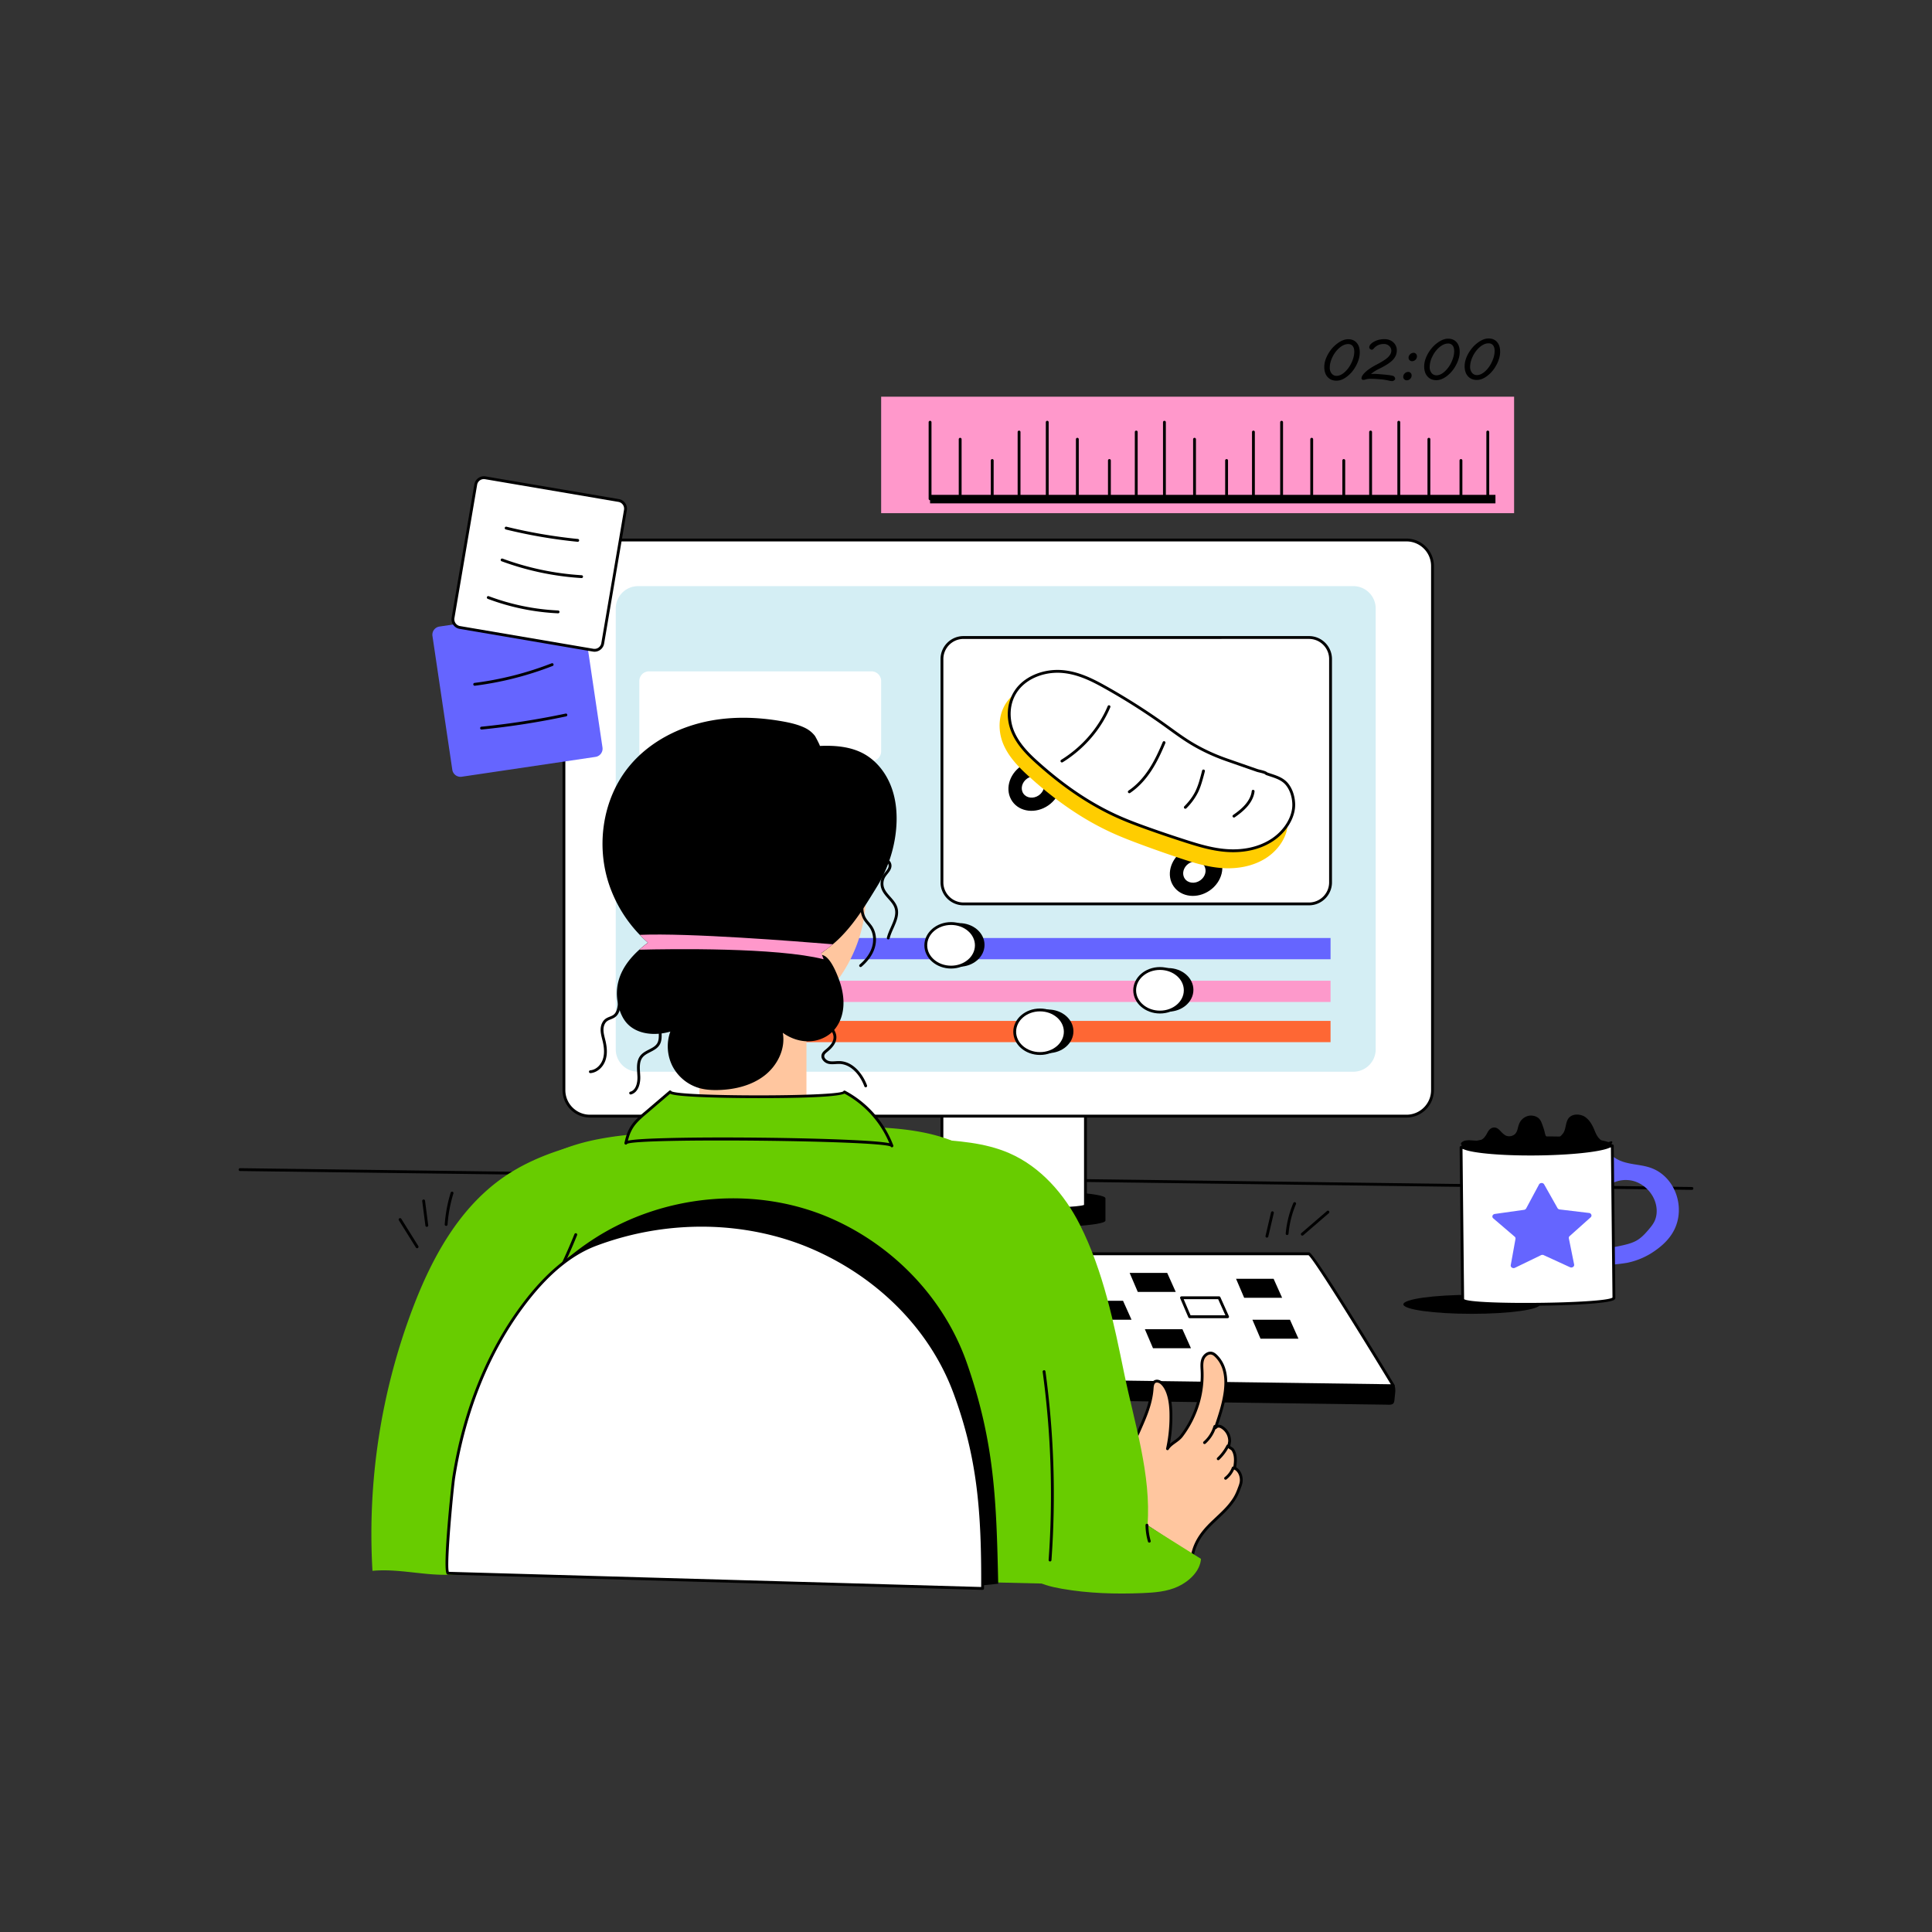 <svg xmlns="http://www.w3.org/2000/svg" xml:space="preserve" id="woman-designer-using-animation-software" x="0" y="0" version="1.1" viewBox="0 0 170 170"><rect x="0" y="0" width="170" height="170" fill="#333333" stroke="none"/><g><g><g><path d="M115.822 112.007c.088.038.16.156.217.228.138.173.266.355.393.537a72 72 0 0 1 1.64 2.49 312 312 0 0 1 2.054 3.27q.5.806 1 1.615.228.375.46.75c.184.291.417.362.7.534.258.156.44.433.48.733a2 2 0 0 1-.011.474l-.055.542c-.013.12-.03.253-.122.332-.143.124-.411.09-.597.087l-.91-.013-1.132-.015-2.878-.04-1.72-.023-1.888-.026-2.046-.028-2.189-.03-2.32-.032-2.436-.033-7.881-.108-2.775-.038-2.826-.039-2.864-.039-2.89-.04-2.903-.04-2.901-.039-2.888-.04q-1.43-.019-2.861-.039l-2.821-.038-2.768-.038-2.701-.037-2.623-.036-2.53-.035-2.424-.033-6.508-.089-1.871-.026-1.7-.023-1.516-.02-1.319-.019-1.108-.015-.885-.012-.648-.009-.399-.005-.136-.002 8.12-10.493z"/></g><g><path fill="#fff" d="M115.177 110.322c.518.223 7.427 11.609 7.427 11.609l-81.533-1.116 8.12-10.493z"/><path d="M122.604 122.056h-.002L41.07 120.94a.124.124 0 0 1-.097-.2l8.119-10.493a.12.12 0 0 1 .098-.049h65.986a.1.1 0 0 1 .05.01c.528.228 6.328 9.753 7.485 11.66a.13.13 0 0 1 .001.127.13.13 0 0 1-.108.062m-81.281-1.363 81.058 1.11c-2.702-4.447-6.741-10.948-7.242-11.356H49.251z"/></g><g><polygon points="112.067 112.524 108.763 112.524 109.476 114.194 112.816 114.194"/></g><g><polygon points="113.507 116.126 110.202 116.126 110.916 117.796 114.255 117.796"/></g><g><polygon fill="#fff" points="107.269 114.194 103.964 114.194 104.678 115.863 108.017 115.863"/><path d="M108.018 115.988h-3.34a.13.13 0 0 1-.115-.076l-.714-1.67a.13.13 0 0 1 .01-.118.13.13 0 0 1 .105-.055h3.305c.05 0 .094.029.114.074l.749 1.67a.13.13 0 0 1-.01.118.13.13 0 0 1-.104.057m-3.258-.25h3.065l-.637-1.42h-3.035z"/></g><g><polygon points="98.817 114.457 95.512 114.457 96.226 116.126 99.565 116.126"/></g><g><polygon points="104.045 116.961 100.74 116.961 101.454 118.631 104.793 118.631"/></g><g><polygon points="102.705 112.007 99.4 112.007 100.114 113.677 103.454 113.677"/></g><g><line x1="148.875" x2="21.125" y1="104.574" y2="102.916" fill="#fff"/><path d="M148.875 104.698h-.001l-127.75-1.657a.125.125 0 0 1 0-.25h.002l127.75 1.658a.125.125 0 0 1 0 .25"/></g><g><path d="M79.19 107.4c0 .895 18.08.895 18.08 0v-1.956c0-.94-18.08-.94-18.08 0z"/></g><g><path fill="#fff" d="M82.883 106.075c0 .462 12.63.462 12.63 0v-9.029h-12.63z"/><path d="M89.197 106.545c-1.656 0-3.2-.03-4.347-.086-2.092-.102-2.092-.24-2.092-.384v-9.029c0-.069.056-.124.125-.124h12.63c.068 0 .124.055.124.124v9.029c0 .128 0 .47-6.44.47m-6.19-.522c.841.378 11.54.378 12.38 0V97.17h-12.38z"/></g><g><path fill="#fff" d="M51.915 98.21h71.84a2.293 2.293 0 0 0 2.293-2.292V49.81a2.293 2.293 0 0 0-2.293-2.293h-71.84a2.293 2.293 0 0 0-2.294 2.293v46.108a2.293 2.293 0 0 0 2.294 2.293"/><path d="M123.76 98.336H51.91a2.416 2.416 0 0 1-2.413-2.413V49.806a2.417 2.417 0 0 1 2.413-2.415h71.85a2.417 2.417 0 0 1 2.413 2.415v46.117a2.416 2.416 0 0 1-2.413 2.413M51.91 47.64c-1.193 0-2.164.97-2.164 2.165v46.117c0 1.193.97 2.163 2.164 2.163h71.85c1.193 0 2.164-.97 2.164-2.163V49.806c0-1.194-.97-2.165-2.164-2.165z"/></g><g><path fill="#d4eef4" d="M56.151 94.303h62.93a1.97 1.97 0 0 0 1.969-1.97v-38.79a1.97 1.97 0 0 0-1.97-1.969H56.151a1.97 1.97 0 0 0-1.97 1.97v38.79a1.97 1.97 0 0 0 1.97 1.969"/></g><g><path fill="#fff" d="M84.782 79.537h30.395a1.9 1.9 0 0 0 1.9-1.9V57.995a1.9 1.9 0 0 0-1.9-1.9H84.782a1.9 1.9 0 0 0-1.9 1.9v19.642c0 1.05.851 1.9 1.9 1.9"/><path d="M115.18 79.661H84.78a2.023 2.023 0 0 1-2.021-2.02V57.99c0-1.113.906-2.02 2.02-2.02h30.403c1.114 0 2.02.907 2.02 2.02v19.65c0 1.114-.906 2.02-2.02 2.02M84.78 56.221c-.977 0-1.772.794-1.772 1.77v19.65c0 .976.795 1.77 1.772 1.77h30.402c.976 0 1.77-.794 1.77-1.77V57.99c0-.976-.794-1.77-1.77-1.77z"/></g><g><g><g><ellipse cx="91.044" cy="69.139" rx="2.403" ry="2.105" transform="rotate(-34.812 91.044 69.14)"/></g><g><ellipse cx="90.893" cy="69.244" fill="#fff" rx="1.026" ry=".899" transform="rotate(-34.812 90.893 69.244)"/></g></g><g><g><ellipse cx="105.246" cy="76.625" rx="2.403" ry="2.105" transform="rotate(-34.812 105.246 76.625)"/></g><g><ellipse cx="105.095" cy="76.73" fill="#fff" rx="1.026" ry=".899" transform="rotate(-34.812 105.095 76.73)"/></g></g><g><path fill="#ffcd00" d="M104.074 66.682c-.796-.497-1.537-1.065-2.291-1.615a59 59 0 0 0-5.28-3.428c-1.187-.683-2.439-1.339-3.857-1.484s-3.051.326-3.963 1.492c-.865 1.106-.9 2.608-.414 3.794s1.418 2.116 2.372 2.973c2.135 1.92 4.5 3.626 7.162 4.846.867.397 1.762.74 2.661 1.073q1.647.609 3.318 1.167c1.204.403 2.431.788 3.73.882 1.3.093 2.696-.13 3.85-.854s2.01-2.01 1.946-3.268c-.031-.632-.223-1.262-.61-1.746-.457-.57-1.157-.733-1.843-.981-.099-.142-.646-.235-.821-.298l-.885-.32-1.833-.665a17 17 0 0 1-3.242-1.568"/></g><g><path fill="#fff" d="M104.751 65.361c-.782-.478-1.51-1.027-2.251-1.558a56 56 0 0 0-5.193-3.303c-1.168-.656-2.401-1.284-3.805-1.409s-3.03.358-3.947 1.514c-.872 1.097-.925 2.573-.458 3.732.468 1.16 1.38 2.061 2.315 2.891 2.093 1.859 4.416 3.506 7.041 4.672.854.379 1.737.706 2.625 1.021q1.626.578 3.275 1.106c1.189.38 2.4.744 3.688.82s2.674-.16 3.827-.886c1.152-.727 2.017-2 1.97-3.235-.024-.62-.206-1.236-.584-1.707-.445-.555-1.138-.705-1.815-.941-.096-.139-.638-.222-.81-.283l-2.683-.934a16.6 16.6 0 0 1-3.195-1.5"/><path d="M108.507 74.985a8 8 0 0 1-.473-.014c-1.288-.076-2.494-.433-3.72-.825-1.096-.351-2.2-.723-3.277-1.107-.843-.3-1.745-.631-2.634-1.025-2.41-1.069-4.723-2.604-7.074-4.692-.876-.778-1.851-1.71-2.347-2.938-.538-1.333-.356-2.81.475-3.857.866-1.09 2.455-1.7 4.056-1.56 1.445.128 2.697.774 3.855 1.424a57 57 0 0 1 5.204 3.31l.44.317c.58.421 1.181.856 1.804 1.237.974.594 2.04 1.094 3.17 1.488l2.683.935c.046.015.121.033.206.054.301.072.53.133.637.238l.285.096c.568.186 1.155.378 1.554.875.368.46.585 1.092.611 1.78.046 1.208-.769 2.551-2.028 3.345-1.165.735-2.44.919-3.427.919M93.053 59.196c-1.363 0-2.665.56-3.401 1.487-.926 1.166-.834 2.628-.439 3.607.476 1.178 1.427 2.087 2.282 2.845 2.331 2.071 4.624 3.592 7.01 4.651.881.39 1.778.72 2.615 1.018 1.076.383 2.176.754 3.27 1.104 1.21.387 2.4.74 3.659.814.992.06 2.447-.045 3.752-.867 1.186-.747 1.954-2.003 1.912-3.123-.024-.637-.222-1.218-.557-1.635-.352-.439-.879-.611-1.437-.794q-.16-.052-.32-.108a.13.13 0 0 1-.062-.046c-.05-.063-.38-.14-.52-.175a3 3 0 0 1-.23-.06l-2.682-.935c-1.147-.4-2.23-.907-3.218-1.512-.632-.386-1.237-.823-1.822-1.246l-.438-.317a56 56 0 0 0-5.18-3.294c-1.136-.638-2.361-1.27-3.756-1.394a5 5 0 0 0-.438-.02"/></g><g><path fill="#fff" d="M97.583 62.183c-.808 1.919-2.298 3.639-4.142 4.783"/><path d="M93.441 67.09a.125.125 0 0 1-.066-.231c1.835-1.137 3.289-2.816 4.093-4.725a.12.12 0 0 1 .164-.066c.063.027.093.1.066.164-.824 1.956-2.313 3.675-4.191 4.84a.13.13 0 0 1-.066.018"/></g><g><path d="M99.37 69.796a.125.125 0 0 1-.07-.228c.681-.46 1.296-1.11 1.826-1.928.49-.755.859-1.574 1.185-2.346a.123.123 0 0 1 .164-.066c.063.027.093.1.066.163-.33.783-.705 1.613-1.206 2.385-.548.846-1.186 1.519-1.894 1.998a.12.12 0 0 1-.07.022"/></g><g><path d="M104.299 71.164a.125.125 0 0 1-.089-.212c.428-.432.757-.88.978-1.33a6.3 6.3 0 0 0 .365-.987q.12-.412.222-.826a.12.12 0 0 1 .15-.092.124.124 0 0 1 .093.15q-.103.42-.226.838c-.092.313-.21.68-.38 1.027a5.4 5.4 0 0 1-1.025 1.395.13.13 0 0 1-.088.037"/></g><g><path d="M108.578 71.937a.124.124 0 0 1-.071-.227c.327-.228.745-.539 1.071-.922.229-.267.512-.688.563-1.176.007-.07.07-.126.137-.111a.125.125 0 0 1 .111.136c-.058.553-.37 1.02-.62 1.313-.346.404-.78.728-1.12.965a.12.12 0 0 1-.071.022"/></g></g><g><rect width="57.177" height="1.87" x="59.9" y="82.536" fill="#6565ff"/></g><g><rect width="57.177" height="1.87" x="59.9" y="86.296" fill="#fd99cb"/></g><g><rect width="57.177" height="1.87" x="59.9" y="89.832" fill="#fe6734"/></g><g><g><ellipse cx="102.786" cy="87.1" rx="2.224" ry="1.918"/></g><g><ellipse cx="102.066" cy="87.137" fill="#fff" rx="2.224" ry="1.918"/><path d="M102.066 89.179c-1.295 0-2.349-.916-2.349-2.042 0-1.127 1.054-2.043 2.35-2.043 1.295 0 2.349.916 2.349 2.043 0 1.126-1.054 2.042-2.35 2.042m0-3.835c-1.157 0-2.1.804-2.1 1.793s.943 1.792 2.1 1.792 2.1-.804 2.1-1.792c0-.99-.942-1.793-2.1-1.793"/></g></g><g><path fill="#fff" d="M57.11 66.966h19.57a.854.854 0 0 0 .854-.855v-6.185a.854.854 0 0 0-.854-.854H57.11a.854.854 0 0 0-.855.854v6.185c0 .472.382.855.854.855"/></g><g><g><ellipse cx="84.406" cy="83.144" rx="2.224" ry="1.918"/></g><g><ellipse cx="83.687" cy="83.18" fill="#fff" rx="2.224" ry="1.918"/><path d="M83.687 85.223c-1.296 0-2.35-.916-2.35-2.043 0-1.126 1.054-2.042 2.35-2.042 1.295 0 2.349.916 2.349 2.042 0 1.127-1.054 2.043-2.35 2.043m0-3.836c-1.158 0-2.1.805-2.1 1.793 0 .99.942 1.793 2.1 1.793 1.157 0 2.1-.804 2.1-1.793s-.943-1.793-2.1-1.793"/></g></g><g><g><ellipse cx="92.229" cy="90.748" rx="2.224" ry="1.918"/></g><g><ellipse cx="91.51" cy="90.785" fill="#fff" rx="2.224" ry="1.918"/><path d="M91.51 92.827c-1.296 0-2.35-.916-2.35-2.042 0-1.127 1.054-2.043 2.35-2.043 1.295 0 2.35.916 2.35 2.043 0 1.126-1.055 2.042-2.35 2.042m0-3.835c-1.158 0-2.1.804-2.1 1.793s.942 1.793 2.1 1.793 2.1-.805 2.1-1.793c0-.99-.942-1.793-2.1-1.793"/></g></g><g><g><path fill="#ffc69f" d="M98.738 132.715c.4-1.144.266-2.498.453-3.744.374-2.416 1.984-4.267 2.183-6.728.011-.168.02-.36.098-.51.16-.307.514-.23.748-.029.591.535.781 1.601.808 2.57a13.3 13.3 0 0 1-.298 3.205c.266-.457.887-.673 1.227-1.117a8.8 8.8 0 0 0 1.048-1.76 8.8 8.8 0 0 0 .768-3.993c-.017-.346-.052-.704.071-1.027s.466-.595.8-.504c.149.04.271.145.38.254 1.587 1.597.546 4.467-.068 6.296.152-.193.38-.156.573-.036.236.147.444.372.572.685.058.155.097.328.096.498.008.111-.09.45-.064.519.024.068.27.18.328.256.1.143.172.325.209.513.069.367.022.75-.04 1.122.275.11.506.42.568.793.081.408-.05.7-.182 1.045a4.2 4.2 0 0 1-.513 1.014c-.468.684-1.06 1.196-1.622 1.732-.832.775-1.687 1.714-1.95 3.058"/><path d="m104.931 136.952-.024-.002a.125.125 0 0 1-.098-.147c.268-1.37 1.114-2.311 1.988-3.125l.263-.249c.468-.44.953-.895 1.34-1.462.197-.278.355-.591.499-.986l.027-.072c.122-.314.218-.562.15-.908-.055-.323-.252-.604-.492-.7a.126.126 0 0 1-.077-.137c.069-.41.102-.75.04-1.078-.034-.175-.1-.34-.188-.464a1 1 0 0 0-.128-.09c-.116-.073-.19-.123-.216-.195-.024-.066-.008-.16.025-.332.015-.078.036-.185.033-.22q0-.23-.09-.464a1.3 1.3 0 0 0-.52-.623c-.123-.079-.294-.138-.409.007a.13.13 0 0 1-.157.033.126.126 0 0 1-.06-.15l.065-.19c.602-1.788 1.512-4.49.034-5.978-.09-.09-.2-.188-.324-.22-.267-.08-.55.161-.651.427-.1.263-.085.568-.07.864l.006.112a8.9 8.9 0 0 1-.779 4.05 9 9 0 0 1-1.061 1.785c-.17.22-.398.384-.618.542-.243.174-.472.34-.601.561a.125.125 0 0 1-.23-.089c.225-1.02.324-2.089.296-3.175-.023-.835-.175-1.944-.768-2.48-.123-.105-.277-.16-.388-.14q-.107.02-.166.134c-.06.118-.072.284-.082.43l-.002.032c-.107 1.328-.624 2.493-1.124 3.62-.436.983-.887 2-1.06 3.117a15 15 0 0 0-.119 1.417c-.04.795-.083 1.617-.34 2.349a.124.124 0 0 1-.158.077.125.125 0 0 1-.077-.159c.245-.699.284-1.467.326-2.28.025-.476.05-.969.122-1.442.178-1.15.636-2.182 1.078-3.18.491-1.108 1-2.253 1.104-3.539.013-.2.026-.392.111-.557a.48.48 0 0 1 .34-.263c.188-.04.414.036.6.197.66.596.828 1.776.852 2.66.025.944-.045 1.875-.209 2.774.111-.095.231-.18.35-.267.206-.147.418-.3.565-.49a8.7 8.7 0 0 0 1.031-1.735c.56-1.247.821-2.609.758-3.937l-.006-.11c-.017-.322-.034-.655.086-.967.139-.366.54-.695.949-.58.18.048.322.172.436.285 1.557 1.567.682 4.283.061 6.129a.65.65 0 0 1 .422.114c.278.174.492.43.62.745.07.186.107.373.106.544.005.055-.011.142-.037.277-.012.062-.028.15-.032.194.027.022.079.055.113.076.08.052.154.1.195.153.11.156.19.355.23.564.068.355.033.724-.022 1.074.278.155.49.474.552.844.082.413-.036.719-.162 1.043l-.026.069c-.151.414-.319.745-.528 1.04-.402.588-.896 1.052-1.375 1.503l-.262.248c-.845.786-1.66 1.69-1.914 2.991a.125.125 0 0 1-.123.1"/></g><g><path d="M105.99 127.064a.124.124 0 0 1-.082-.218c.41-.358.717-.843.867-1.364a.124.124 0 1 1 .24.068 3.15 3.15 0 0 1-.942 1.483.12.12 0 0 1-.082.03"/></g><g><path d="M107.193 128.485a.125.125 0 0 1-.086-.215c.332-.314.605-.679.814-1.085a.125.125 0 1 1 .222.113c-.221.432-.512.82-.864 1.153a.13.13 0 0 1-.086.034"/></g><g><path d="M107.841 130.203a.125.125 0 0 1-.077-.223c.287-.223.505-.52.632-.857a.126.126 0 0 1 .16-.073.126.126 0 0 1 .074.161 2.2 2.2 0 0 1-.712.966.12.12 0 0 1-.077.026"/></g></g><g><rect width="9.414" height="8.416" x="61.547" y="88.643" fill="#ffc69f"/></g><g><path fill="#ffc69f" d="M69.709 89.734c4.243-2.26 6.892-7.205 6.42-11.99-.287-.022-.416-.146-.692-.23a8.5 8.5 0 0 0-3.656-.29"/></g><g><path fill="#68cc00" d="M54.182 100.012c-3.489.625-7.006 1.576-9.903 3.593-3.893 2.712-6.27 7.07-7.946 11.472a56 56 0 0 0-3.559 23.143c1.686-.16 3.376.155 5.063.292 1.688.138 3.474.076 4.943-.755"/></g><g><path fill="#68cc00" d="M81.869 100.239c2.362.138 4.782.29 6.95 1.236 2.748 1.201 4.842 3.6 6.195 6.276 2.076 4.11 2.992 8.66 3.913 13.135.893 4.339 2.38 8.866 2.046 13.333l4.703 2.949c-.073 1.074-1.033 1.973-2.008 2.429s-2.078.54-3.154.583c-2.358.095-4.73.027-7.056-.378-.947-.165-1.909-.397-2.705-.935-1.29-.873-1.944-2.4-2.533-3.841"/></g><g><path fill="#68cc00" d="M38.208 138.305a103.3 103.3 0 0 1 4.474-28.333c.68-2.228 1.474-4.498 2.994-6.218 2.724-3.08 7.098-3.716 11.104-4.036a190 190 0 0 1 18.601-.573c3.655.068 7.504.302 10.577 2.366 5.473 3.677 6.412 11.514 6.45 18.303q.028 5-.2 9.995c-.067 1.499-.3 3.053-.244 4.55.063 1.664.358 3.324.411 4.997l-10.796-.26"/></g><g><path d="M92.396 137.395h-.01a.125.125 0 0 1-.115-.133c.398-5.511.22-11.08-.525-16.553a.125.125 0 0 1 .106-.14c.077-.014.131.039.141.107.748 5.49.926 11.075.527 16.603a.124.124 0 0 1-.124.116"/></g><g><path d="M49.155 112.131a.1.1 0 0 1-.056-.013.125.125 0 0 1-.056-.167 47 47 0 0 0 1.503-3.36.126.126 0 0 1 .163-.07.126.126 0 0 1 .07.163 48 48 0 0 1-1.512 3.378.12.12 0 0 1-.112.07"/></g><g><path d="m87.835 139.356-4.09.415-44.317-1.324c-.36-9.78 2.375-20.397 9.84-27.144a23 23 0 0 1 3.054-2.336c6.178-3.962 14.363-4.68 21.04-1.656 5.38 2.435 9.76 7.006 11.727 12.655 2.435 6.986 2.586 12.104 2.746 19.39"/></g><g><path fill="#fff" d="m86.461 139.771-47.025-1.34c-.395-.01.378-7.718.487-8.408.45-2.85 1.195-5.665 2.29-8.36.964-2.368 2.2-4.644 3.748-6.727 1.637-2.203 3.721-4.39 6.436-5.424a26.3 26.3 0 0 1 9.793-1.695c3.134.055 6.261.675 9.12 1.885 5.822 2.464 10.563 7.089 12.691 12.804 2.214 5.958 2.493 10.863 2.46 17.265"/><path d="M86.462 139.896h-.004l-47.025-1.34a.16.16 0 0 1-.122-.061c-.4-.483.438-8.17.489-8.492.467-2.964 1.24-5.787 2.298-8.387 1.007-2.477 2.273-4.749 3.763-6.754 2.088-2.81 4.212-4.598 6.492-5.467a26.5 26.5 0 0 1 9.84-1.703c3.198.056 6.367.711 9.166 1.894 6.009 2.544 10.66 7.237 12.759 12.876 2.12 5.703 2.502 10.484 2.468 17.31a.126.126 0 0 1-.125.124m-46.97-1.588 46.845 1.335c.029-6.728-.36-11.462-2.453-17.093-2.076-5.576-6.676-10.217-12.623-12.734-2.768-1.17-5.906-1.818-9.073-1.875a26.4 26.4 0 0 0-9.746 1.688c-2.235.85-4.322 2.61-6.381 5.381-1.477 1.989-2.733 4.243-3.732 6.7-1.05 2.583-1.818 5.386-2.283 8.332-.132.843-.782 7.597-.553 8.266"/></g><g><path fill="#68cc00" d="M74.308 96.086a8.94 8.94 0 0 1 4.174 4.743c.007-.64-23.406-.879-23.412-.238.156-.722.367-1.3.858-1.852.264-.297.567-.557.87-.815l2.168-1.851c0 .563 15.342.576 15.342.013"/><path d="M78.482 100.954a.12.12 0 0 1-.11-.069c-.963-.538-22.219-.755-23.192-.236a.12.12 0 0 1-.124.065.125.125 0 0 1-.111-.125c0-.026 0-.052.015-.079.155-.699.368-1.283.875-1.854a9 9 0 0 1 .882-.826l2.168-1.852a.125.125 0 0 1 .194.043c.785.477 14.331.487 15.116.013a.124.124 0 0 1 .172-.058 9.08 9.08 0 0 1 4.21 4.75c.03.035.03.07.03.104a.125.125 0 0 1-.125.124m-14.845-.866c.977 0 1.999.005 3.047.016 3.086.03 5.967.102 8.113.202 2.088.096 3.033.193 3.46.289a8.84 8.84 0 0 0-3.946-4.367c-.363.17-1.803.398-7.518.398h-.095c-2.022 0-3.911-.04-5.318-.109-1.619-.08-2.206-.177-2.418-.277l-2.083 1.779c-.294.25-.597.51-.858.803-.425.478-.629.974-.772 1.55.397-.09 1.316-.172 3.443-.228 1.38-.037 3.078-.056 4.945-.056"/></g><g><path d="M78.703 74.026a11.8 11.8 0 0 1-1.535 3.99c-.908 1.478-1.806 2.978-3.008 4.243-.28.3-.578.579-.877.828-.45.375-.92.72-1.392 1.069.94-.694 1.763 1.57 1.964 2.124.484 1.343.584 2.948-.311 4.165-.513.698-1.362 1.12-2.227 1.176-.865.057-1.736-.235-2.438-.743.257 1.407-.472 2.875-1.6 3.754s-2.592 1.235-4.021 1.28c-.6.019-1.208-.014-1.783-.186a3.86 3.86 0 0 1-2.316-1.94 3.86 3.86 0 0 1-.175-3.016c-1.336.395-2.965.271-3.87-.788-.304-.357-.504-.795-.635-1.245-.73-2.505.655-4.397 2.534-5.789q-.374-.33-.718-.689a11.8 11.8 0 0 1-2.475-3.822c-1.478-3.643-.909-8.104 1.626-11.108 1.797-2.126 4.432-3.444 7.176-3.933 1.966-.35 3.985-.294 5.95.03.758.126 1.599.29 2.292.637.323.161.611.396.835.68.054.067.487.892.439.894 1.324-.057 2.702.05 3.865.687 1.132.62 1.969 1.708 2.422 2.916.454 1.209.545 2.532.417 3.816q-.048.488-.139.97"/></g><g><path fill="#ff98cb" d="M72.254 83.876c.08.17.16.35.219.53-4.142-1.049-13.443-.909-16.218-.84.24-.219.489-.418.758-.618q-.374-.33-.718-.689c4.361-.18 13.663.56 16.987.829-.34.29-.68.549-1.028.788"/></g><g><path d="M76.173 95.672a.125.125 0 0 1-.117-.08c-.33-.894-1.104-1.945-2.192-1.976a5 5 0 0 0-.33.012c-.207.014-.421.028-.634-.02a.87.87 0 0 1-.542-.391.54.54 0 0 1-.058-.436c.058-.193.214-.319.35-.43.312-.255.669-.599.693-1.028.032-.542-.47-.983-.966-1.343a.125.125 0 0 1 .147-.203c.55.4 1.107.899 1.069 1.56-.031.532-.46.941-.78 1.203-.12.098-.238.194-.274.313a.3.3 0 0 0 .035.24.62.62 0 0 0 .382.271c.178.042.365.028.562.016.117-.01.239-.012.352-.013 1.213.033 2.062 1.172 2.42 2.136a.125.125 0 0 1-.117.17"/></g><g><path d="M51.948 94.427a.124.124 0 0 1-.124-.115.126.126 0 0 1 .114-.134c.542-.043.94-.502 1.095-.939.152-.429.154-.944.008-1.575l-.053-.216c-.064-.255-.13-.519-.137-.792-.01-.42.145-.792.413-.997.121-.092.259-.148.392-.2.126-.051.244-.099.34-.174.274-.212.337-.613.378-1.005l.112-1.062c.007-.07.073-.128.137-.111a.125.125 0 0 1 .111.136l-.111 1.063c-.047.445-.122.903-.473 1.176-.124.096-.265.153-.401.208-.123.05-.24.096-.334.168-.204.156-.322.452-.314.793.006.244.066.483.129.736l.054.22c.158.68.152 1.24-.016 1.716-.218.615-.745 1.06-1.31 1.104z"/></g><g><path d="M55.498 96.305a.124.124 0 0 1-.033-.245c.504-.138.651-.82.623-1.363l-.014-.233c-.036-.534-.076-1.138.278-1.581.199-.248.48-.393.754-.534.29-.149.565-.289.718-.54.158-.26.15-.581.142-.922-.007-.297-.015-.604.091-.89a.126.126 0 0 1 .16-.074.124.124 0 0 1 .074.16c-.09.242-.082.512-.075.799.009.36.018.734-.18 1.058-.189.31-.508.474-.816.632-.261.133-.508.26-.673.467-.294.367-.258.896-.224 1.409l.014.236c.033.635-.159 1.438-.806 1.616a.1.1 0 0 1-.033.005"/></g><g><path d="M75.727 85.091a.12.12 0 0 1-.095-.044.124.124 0 0 1 .014-.175c.531-.453.89-.952 1.066-1.483.203-.613.14-1.262-.17-1.736a4 4 0 0 0-.25-.325 4 4 0 0 1-.26-.337 2.005 2.005 0 0 1 .208-2.425q.065-.068.135-.136c.175-.171.34-.332.35-.533.006-.118-.045-.253-.093-.385-.081-.221-.174-.472-.013-.696a.127.127 0 0 1 .174-.028c.056.04.069.118.029.175-.078.108-.035.247.044.463.057.154.116.314.108.483-.014.3-.232.512-.424.7q-.067.064-.129.128c-.52.553-.6 1.482-.181 2.115.071.11.155.21.244.316.092.11.187.223.268.348.35.538.424 1.268.197 1.951-.19.575-.575 1.111-1.141 1.594a.12.12 0 0 1-.081.03"/></g><g><path d="M78.16 82.66a.124.124 0 0 1-.12-.155c.078-.316.216-.626.35-.927.258-.58.501-1.13.325-1.676-.1-.309-.323-.56-.559-.824-.248-.28-.504-.569-.617-.94a1.37 1.37 0 0 1 .15-1.11c.06-.097.134-.19.208-.283.168-.21.327-.41.291-.629-.045-.278-.389-.43-.683-.53-.056-.02-.102-.092-.094-.15a.164.164 0 0 1 .144-.138c.071 0 .122.039.142.091.33.125.677.32.738.687.053.327-.157.592-.343.825-.068.086-.137.17-.192.26a1.12 1.12 0 0 0-.122.906c.096.318.324.574.565.845.242.272.493.554.61.914.205.637-.07 1.255-.335 1.854-.13.29-.263.59-.337.886a.125.125 0 0 1-.121.094"/></g><g><path fill="none" d="m100.897 134.226-1.727-.176"/></g><g><rect width="55.694" height="10.249" x="77.534" y="34.906" fill="#ff98cb"/></g><g><path d="M81.838 44.013a.125.125 0 0 1-.125-.125v-6.736a.125.125 0 1 1 .25 0v6.736c0 .07-.057.125-.125.125"/></g><g><path d="M84.486 43.668a.125.125 0 0 1-.124-.125V38.65a.125.125 0 1 1 .25 0v4.894c0 .07-.057.125-.126.125"/></g><g><path d="M87.308 43.668a.125.125 0 0 1-.125-.125V40.52a.125.125 0 1 1 .25 0v3.023c0 .07-.056.125-.125.125"/></g><g><path d="M89.669 43.668a.125.125 0 0 1-.125-.125v-5.528a.125.125 0 1 1 .25 0v5.528c0 .07-.057.125-.125.125"/></g><g><path d="M92.149 44.013a.125.125 0 0 1-.125-.125v-6.736a.125.125 0 1 1 .25 0v6.736c0 .07-.057.125-.125.125"/></g><g><path d="M94.798 43.668a.125.125 0 0 1-.125-.125V38.65a.125.125 0 1 1 .25 0v4.894c0 .07-.057.125-.125.125"/></g><g><path d="M97.619 43.668a.125.125 0 0 1-.125-.125V40.52a.125.125 0 1 1 .25 0v3.023c0 .07-.056.125-.125.125"/></g><g><path d="M99.98 43.668a.125.125 0 0 1-.125-.125v-5.528a.125.125 0 1 1 .25 0v5.528c0 .07-.057.125-.125.125"/></g><g><path d="M102.46 44.013a.125.125 0 0 1-.125-.125v-6.736a.125.125 0 1 1 .25 0v6.736c0 .07-.056.125-.125.125"/></g><g><path d="M105.109 43.668a.125.125 0 0 1-.125-.125V38.65a.125.125 0 1 1 .25 0v4.894c0 .07-.057.125-.125.125"/></g><g><path d="M107.93 43.668a.125.125 0 0 1-.125-.125V40.52a.125.125 0 1 1 .25 0v3.023c0 .07-.056.125-.125.125"/></g><g><path d="M110.29 43.668a.125.125 0 0 1-.124-.125v-5.528a.125.125 0 1 1 .25 0v5.528c0 .07-.057.125-.126.125"/></g><g><path d="M112.771 44.013a.125.125 0 0 1-.125-.125v-6.736a.125.125 0 1 1 .25 0v6.736c0 .07-.056.125-.125.125"/></g><g><path d="M115.42 43.668a.125.125 0 0 1-.125-.125V38.65a.125.125 0 1 1 .25 0v4.894c0 .07-.057.125-.125.125"/></g><g><path d="M118.24 43.668a.125.125 0 0 1-.124-.125V40.52a.125.125 0 1 1 .25 0v3.023c0 .07-.057.125-.125.125"/></g><g><path d="M120.602 43.668a.125.125 0 0 1-.125-.125v-5.528a.125.125 0 1 1 .25 0v5.528c0 .07-.056.125-.125.125"/></g><g><path d="M123.082 44.013a.125.125 0 0 1-.125-.125v-6.736a.125.125 0 1 1 .25 0v6.736c0 .07-.056.125-.125.125"/></g><g><path d="M125.73 43.668a.125.125 0 0 1-.124-.125V38.65a.125.125 0 1 1 .25 0v4.894c0 .07-.057.125-.126.125"/></g><g><path d="M128.552 43.668a.125.125 0 0 1-.125-.125V40.52a.125.125 0 1 1 .25 0v3.023c0 .07-.057.125-.125.125"/></g><g><path d="M130.913 43.668a.125.125 0 0 1-.125-.125v-5.528a.125.125 0 1 1 .25 0v5.528c0 .07-.057.125-.125.125"/></g><g><g><path d="M119.648 30.999q.003.547-.307 1.145-.31.597-.793.973-.483.38-.947.382-.48.001-.776-.317-.297-.32-.3-.884-.002-.54.322-1.12.326-.582.827-.954.502-.374.948-.376.475-.003.749.307.274.306.277.844m-2.64 1.356a.8.8 0 0 0 .17.518q.17.2.43.2.35-.002.716-.33.365-.328.605-.84.238-.515.236-.968-.002-.32-.143-.49-.14-.173-.403-.17-.36.001-.742.316-.381.317-.626.813-.245.499-.243.951"/></g><g><path d="M120.636 32.91q.154-.01.236-.01.208-.004.694.04.486.039.741.079.256.04.318.077a.3.3 0 0 1 .138.244q0 .061-.093.128a.3.3 0 0 1-.174.067q-.096 0-.295-.046a5 5 0 0 0-.801-.12 10 10 0 0 0-.868-.038q-.179.001-.368.056a.6.6 0 0 1-.208.04.16.16 0 0 1-.108-.038.12.12 0 0 1-.046-.101q-.002-.227.35-.556.35-.326.99-.658.782-.408 1.033-.683.251-.273.25-.536a.55.55 0 0 0-.19-.414.65.65 0 0 0-.467-.173q-.258 0-.475.088a1.16 1.16 0 0 0-.421.319q-.084.096-.156.096a.24.24 0 0 1-.16-.063.19.19 0 0 1-.074-.144q0-.252.398-.486t.938-.237q.462-.002.775.276a.93.93 0 0 1 .314.72q.002.442-.333.814-.336.371-1.26.82-.395.193-.678.44"/></g><g><path d="M124.211 33.041a.4.4 0 0 1-.129.298.42.42 0 0 1-.299.125.3.3 0 0 1-.22-.087.3.3 0 0 1-.09-.22.4.4 0 0 1 .135-.302.43.43 0 0 1 .302-.13.28.28 0 0 1 .215.09q.086.09.086.226m.47-1.68a.4.4 0 0 1-.13.295.42.42 0 0 1-.299.128.3.3 0 0 1-.22-.09.3.3 0 0 1-.091-.217q0-.17.135-.301a.43.43 0 0 1 .303-.133q.13 0 .215.091.085.09.087.226"/></g><g><path d="M128.44 30.952q.004.547-.308 1.144a2.9 2.9 0 0 1-.793.975q-.483.377-.946.38-.48.003-.777-.317-.296-.319-.3-.883-.001-.54.322-1.12.326-.583.827-.954.502-.373.948-.376.475-.002.75.306.274.307.277.845m-2.64 1.356a.8.8 0 0 0 .17.517q.168.201.43.2.35-.002.715-.33a2.55 2.55 0 0 0 .605-.84q.24-.514.236-.968-.001-.32-.143-.49a.49.49 0 0 0-.402-.17q-.362.002-.743.317-.38.316-.626.813a2.1 2.1 0 0 0-.242.95"/></g><g><path d="M132 30.932q.003.548-.308 1.146-.309.596-.793.973-.483.38-.946.381-.48.002-.777-.316-.296-.32-.3-.884-.002-.54.322-1.12.326-.582.827-.955.502-.373.948-.375.475-.003.75.306.274.308.276.844m-2.64 1.357a.8.8 0 0 0 .17.518q.168.2.43.198.35 0 .715-.328.366-.328.605-.841.24-.514.236-.967-.001-.32-.143-.49-.14-.173-.402-.17-.362 0-.743.316-.38.315-.626.813-.245.498-.242.951"/></g></g><g><rect width="49.749" height=".749" x="81.838" y="43.543"/></g><g><path fill="#6565ff" d="m52.399 66.6-11.77 1.746a.73.73 0 0 1-.83-.616l-1.746-11.77a.73.73 0 0 1 .615-.829l11.77-1.746a.73.73 0 0 1 .83.615l1.746 11.77a.73.73 0 0 1-.615.83"/></g><g><path fill="#fff" d="m52.19 57.21-11.729-1.998a.73.73 0 0 1-.597-.842l1.997-11.73a.73.73 0 0 1 .843-.598l11.73 1.998a.73.73 0 0 1 .597.842l-1.998 11.73a.73.73 0 0 1-.842.597"/><path d="M52.314 57.346a1 1 0 0 1-.143-.013L40.44 55.335a.854.854 0 0 1-.699-.985l1.998-11.732a.85.85 0 0 1 .349-.554.83.83 0 0 1 .636-.144l11.733 1.997c.464.08.777.521.698.985l-1.998 11.732a.856.856 0 0 1-.842.712m-.101-.259a.606.606 0 0 0 .697-.495l1.998-11.732a.606.606 0 0 0-.494-.698L42.68 42.165a.602.602 0 0 0-.697.494l-1.998 11.732a.606.606 0 0 0 .495.698z"/></g><g><path d="M41.77 60.339a.125.125 0 0 1-.016-.249 28.6 28.6 0 0 0 6.775-1.72.125.125 0 1 1 .09.232 28.8 28.8 0 0 1-6.833 1.736z"/></g><g><path d="M42.37 64.193a.125.125 0 0 1-.013-.249 69 69 0 0 0 7.41-1.153.12.12 0 0 1 .148.095.124.124 0 0 1-.096.149c-2.448.52-4.95.909-7.437 1.157z"/></g><g><path d="M50.83 47.672h-.011a45 45 0 0 1-6.313-1.083.125.125 0 0 1-.091-.15c.017-.067.087-.11.15-.092 2.056.504 4.168.867 6.278 1.077a.124.124 0 0 1-.012.248"/></g><g><path d="M51.176 50.865h-.007a24.7 24.7 0 0 1-7.03-1.478c-.065-.023-.099-.095-.075-.16s.096-.094.16-.073a24.4 24.4 0 0 0 6.96 1.462c.069.004.121.063.117.132a.125.125 0 0 1-.125.117"/></g><g><path d="M49.104 53.966h-.006a20.2 20.2 0 0 1-6.178-1.272c-.065-.025-.097-.097-.073-.161s.094-.096.16-.073c1.96.736 4.013 1.16 6.103 1.257a.125.125 0 0 1-.006.25"/></g><g><path fill="#ffc69f" d="M100.921 134.203c.006.476.077.952.209 1.41"/><path d="M101.13 135.737a.124.124 0 0 1-.12-.09 5.5 5.5 0 0 1-.214-1.443.125.125 0 0 1 .124-.127h.001c.068 0 .124.055.125.123.006.467.074.931.204 1.378a.125.125 0 0 1-.12.16"/></g><g><ellipse cx="129.501" cy="114.77" rx="6.016" ry=".835"/></g><g><g><path fill="#6565ff" d="M141.259 104.523a2.69 2.69 0 0 1 2.212-.66c.988.16 1.833.919 2.16 1.857.198.572.207 1.226-.063 1.768-.125.251-.304.471-.485.685-.298.352-.612.701-1.005.942-.454.279-.986.396-1.507.51-.553.12-1.147.237-1.673.024.071.51.05 1.066.122 1.577.028.207 1.968-.07 2.161-.11a6.5 6.5 0 0 0 2.09-.827c1.154-.725 2.107-1.658 2.38-3.05.344-1.744-.518-3.68-2.186-4.396-1.116-.48-2.376-.273-3.41-.992-.166-.115-.354-.253-.55-.204-.219.055-.315.307-.368.525a8.7 8.7 0 0 0-.246 2.275c.001.059.006.123.048.164.08.08.207.008.32-.088"/></g><g><g><path fill="#fff" d="M128.704 114.347c.007.651 13.314.51 13.307-.142l-.142-13.38-13.307.141z"/><path d="M134.327 114.896c-2.702 0-5.176-.115-5.62-.365-.105-.06-.128-.133-.128-.184l-.142-13.38q0-.05.035-.088a.12.12 0 0 1 .088-.037l13.307-.142h.002c.068 0 .124.055.125.124l.142 13.38c0 .05-.02.124-.124.185-.55.326-4.297.507-7.685.507m-5.499-.582c.713.52 12.355.396 13.058-.138l-.14-13.225-13.058.14z"/></g><g><path d="M141.871 100.768c.005.453-2.975.863-6.65.902-3.674.039-6.662-.307-6.666-.76-.001-.061.032-.107.116-.168a.66.66 0 0 1 .302-.125c.37-.14.941-.251 1.699-.35.488-.066 1.06-.117 1.7-.17l.944-.055c.59-.021 1.23-.043 1.888-.05.253-.003.506-.006.742.007.556-.006 1.079.004 1.568.014 1.248.047 2.31.141 3.07.254v.015c.71.114 1.15.245 1.253.41.034.03.034.045.034.076"/></g><g><path d="M141.868 100.506c.005.453-2.974.863-6.649.902s-6.662-.307-6.667-.76c0-.061.032-.107.116-.168a.66.66 0 0 1 .302-.124c.135-.017.27-.033.388-.02.37.012.76.098 1.06-.086a.9.9 0 0 0 .251-.245c.083-.107.15-.228.216-.35.115-.228.315-.442.585-.445.404-.004.577.418.9.626a.3.3 0 0 0 .085.06c.254.148.625.099.842-.1l.016-.016c.234-.229.23-.592.362-.895.115-.304.382-.564.718-.673.319-.11.724-.038.98.17.17.15.256.346.325.542.087.24.174.482.227.723 0 .03.018.06.018.09.035.106.053.212.138.286.136.165.39.223.626.205a1.09 1.09 0 0 0 .804-.477c.017-.015.033-.015.033-.03.3-.442.174-1.09.592-1.443.35-.291.924-.252 1.315-.014.373.253.613.643.786 1.035.104.24.19.497.345.707v.015c.051.075.12.135.17.194.154.165.391.284.628.296.168.013.302-.094.454-.08.034.03.034.045.034.075"/></g><g><path fill="#6565ff" d="m135.874 104.22 1.174 2.08c.038.067.11.112.192.122l2.579.308c.207.025.292.253.144.385l-1.846 1.65a.21.21 0 0 0-.071.2l.464 2.296c.038.185-.177.328-.364.243l-2.315-1.062a.28.28 0 0 0-.235.003l-2.292 1.11c-.184.09-.403-.05-.37-.235l.416-2.305a.21.21 0 0 0-.074-.2l-1.881-1.609c-.152-.13-.071-.359.136-.388l2.571-.363a.25.25 0 0 0 .19-.126l1.129-2.105c.09-.17.359-.172.453-.005"/></g></g></g><g><path d="m111.478 108.903-.029-.003a.125.125 0 0 1-.093-.15l.484-2.068a.13.13 0 0 1 .15-.094.125.125 0 0 1 .093.15l-.484 2.069a.125.125 0 0 1-.121.096"/></g><g><path d="m113.256 108.674-.011-.001a.124.124 0 0 1-.113-.134 8.9 8.9 0 0 1 .671-2.682.123.123 0 0 1 .164-.066c.063.027.093.1.066.164a8.6 8.6 0 0 0-.653 2.605.125.125 0 0 1-.124.114"/></g><g><path d="M114.592 108.723a.13.13 0 0 1-.095-.043.125.125 0 0 1 .013-.177l2.257-1.945a.125.125 0 0 1 .175.013.125.125 0 0 1-.013.176l-2.256 1.946a.12.12 0 0 1-.081.03"/></g><g><path d="M36.701 109.834a.12.12 0 0 1-.105-.059l-1.498-2.4a.126.126 0 0 1 .04-.172.127.127 0 0 1 .172.04l1.497 2.4a.126.126 0 0 1-.04.172.12.12 0 0 1-.066.019"/></g><g><path d="M37.555 107.953a.125.125 0 0 1-.124-.11l-.278-2.156a.125.125 0 0 1 .107-.14c.066-.013.13.04.14.108l.279 2.157a.125.125 0 0 1-.108.14z"/></g><g><path d="M39.257 107.869h-.009a.125.125 0 0 1-.115-.134 12.5 12.5 0 0 1 .524-2.791.125.125 0 0 1 .239.074 12.2 12.2 0 0 0-.515 2.735.124.124 0 0 1-.124.116"/></g></g></g></svg>